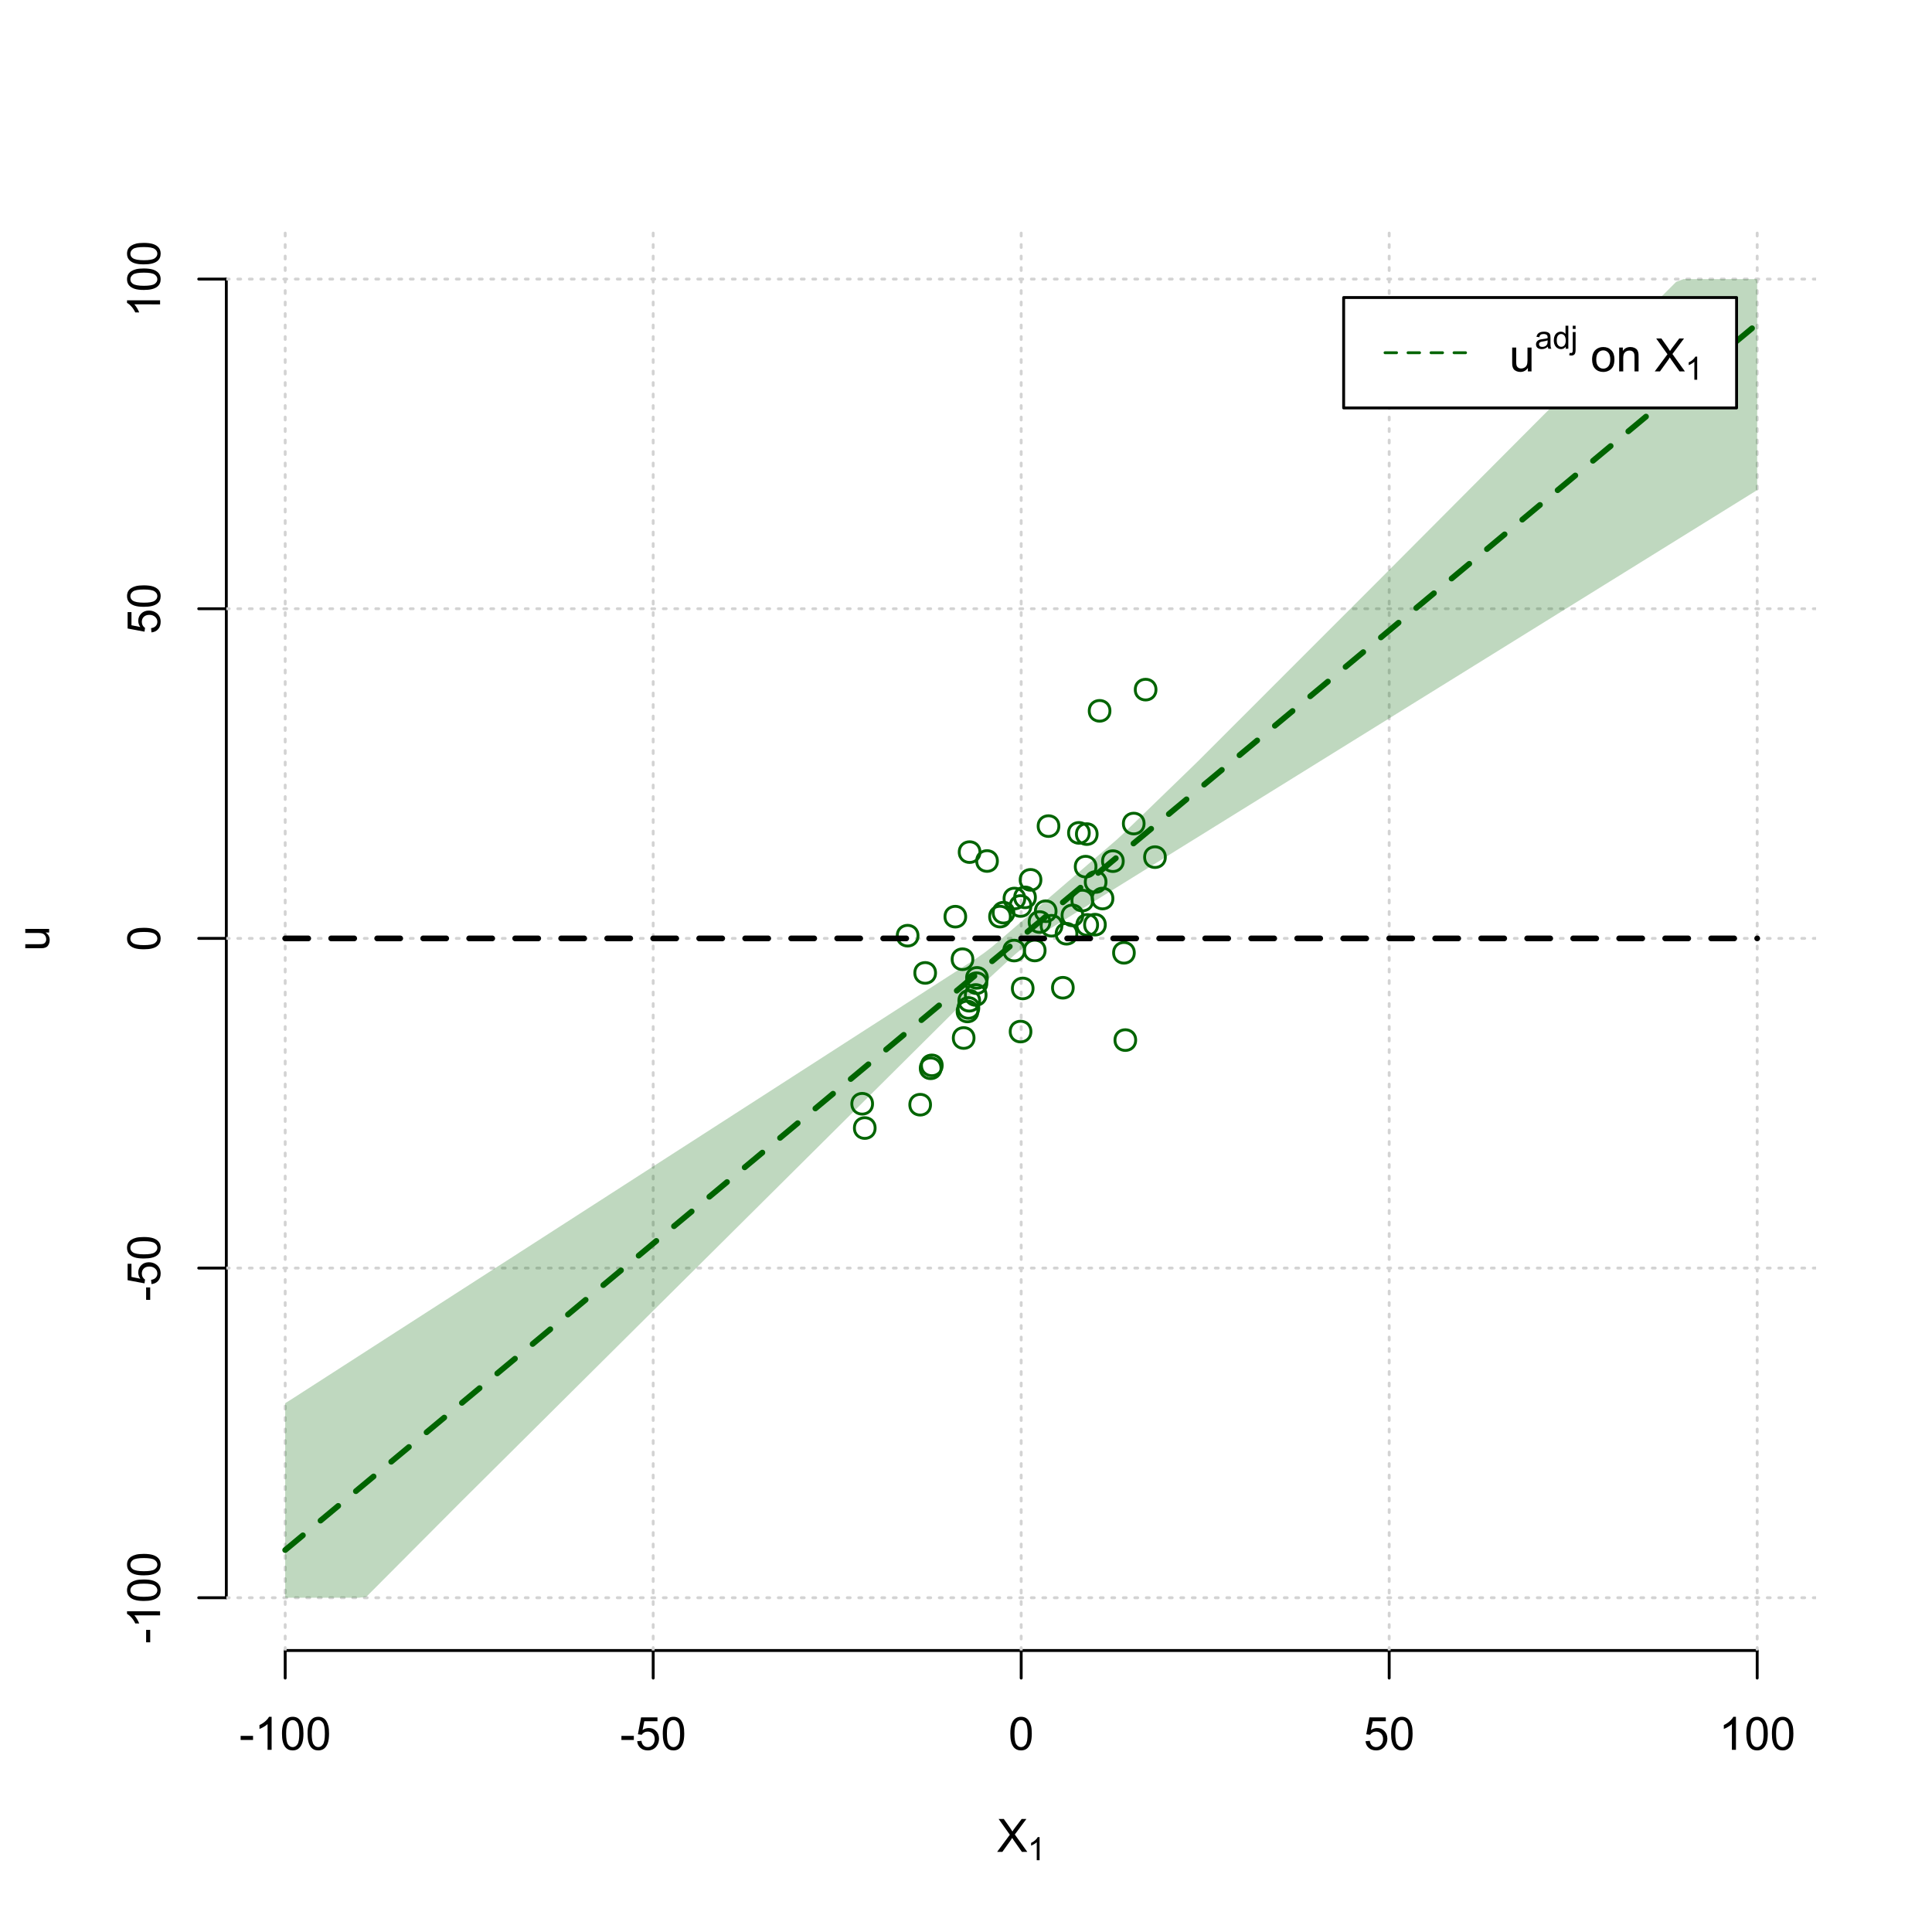 <?xml version="1.0" encoding="UTF-8"?>
<svg xmlns="http://www.w3.org/2000/svg" xmlns:xlink="http://www.w3.org/1999/xlink" width="504pt" height="504pt" viewBox="0 0 504 504" version="1.1">
<defs>
<g>
<symbol overflow="visible" id="glyph0-0">
<path style="stroke:none;" d="M 1.5 0 L 1.5 -7.5 L 7.5 -7.5 L 7.5 0 Z M 1.688 -0.188 L 7.312 -0.188 L 7.312 -7.312 L 1.688 -7.312 Z M 1.688 -0.188 "/>
</symbol>
<symbol overflow="visible" id="glyph0-1">
<path style="stroke:none;" d="M 0.055 0 L 3.375 -4.477 L 0.445 -8.59 L 1.797 -8.59 L 3.359 -6.387 C 3.68 -5.93 3.91 -5.578 4.047 -5.332 C 4.238 -5.645 4.465 -5.969 4.727 -6.312 L 6.457 -8.59 L 7.695 -8.59 L 4.676 -4.539 L 7.93 0 L 6.523 0 L 4.359 -3.062 C 4.238 -3.238 4.113 -3.43 3.984 -3.641 C 3.789 -3.324 3.652 -3.109 3.574 -2.992 L 1.418 0 Z M 0.055 0 "/>
</symbol>
<symbol overflow="visible" id="glyph0-2">
<path style="stroke:none;" d="M 0.383 -2.578 L 0.383 -3.641 L 3.621 -3.641 L 3.621 -2.578 Z M 0.383 -2.578 "/>
</symbol>
<symbol overflow="visible" id="glyph0-3">
<path style="stroke:none;" d="M 4.469 0 L 3.414 0 L 3.414 -6.719 C 3.16 -6.477 2.828 -6.234 2.414 -5.996 C 2 -5.75 1.629 -5.57 1.305 -5.449 L 1.305 -6.469 C 1.895 -6.742 2.41 -7.078 2.852 -7.477 C 3.293 -7.871 3.605 -8.254 3.789 -8.625 L 4.469 -8.625 Z M 4.469 0 "/>
</symbol>
<symbol overflow="visible" id="glyph0-4">
<path style="stroke:none;" d="M 0.5 -4.234 C 0.496 -5.246 0.602 -6.062 0.812 -6.688 C 1.02 -7.305 1.328 -7.785 1.742 -8.121 C 2.148 -8.457 2.668 -8.625 3.297 -8.625 C 3.758 -8.625 4.164 -8.531 4.512 -8.348 C 4.855 -8.16 5.141 -7.891 5.371 -7.543 C 5.594 -7.191 5.773 -6.766 5.906 -6.266 C 6.035 -5.762 6.098 -5.086 6.102 -4.234 C 6.098 -3.227 5.996 -2.414 5.789 -1.797 C 5.578 -1.176 5.266 -0.695 4.859 -0.359 C 4.445 -0.02 3.926 0.145 3.297 0.148 C 2.465 0.145 1.816 -0.148 1.348 -0.742 C 0.781 -1.457 0.496 -2.621 0.5 -4.234 Z M 1.582 -4.234 C 1.582 -2.824 1.746 -1.887 2.074 -1.418 C 2.402 -0.949 2.809 -0.715 3.297 -0.719 C 3.777 -0.715 4.184 -0.949 4.52 -1.422 C 4.848 -1.887 5.016 -2.824 5.016 -4.234 C 5.016 -5.648 4.848 -6.59 4.52 -7.055 C 4.184 -7.516 3.773 -7.746 3.289 -7.75 C 2.801 -7.746 2.414 -7.543 2.125 -7.137 C 1.762 -6.613 1.582 -5.645 1.582 -4.234 Z M 1.582 -4.234 "/>
</symbol>
<symbol overflow="visible" id="glyph0-5">
<path style="stroke:none;" d="M 0.5 -2.25 L 1.605 -2.344 C 1.684 -1.805 1.871 -1.398 2.176 -1.125 C 2.473 -0.852 2.836 -0.715 3.258 -0.719 C 3.766 -0.715 4.195 -0.906 4.547 -1.293 C 4.898 -1.672 5.074 -2.18 5.074 -2.82 C 5.074 -3.414 4.902 -3.891 4.566 -4.242 C 4.227 -4.59 3.785 -4.762 3.242 -4.766 C 2.898 -4.762 2.594 -4.684 2.32 -4.531 C 2.047 -4.375 1.832 -4.176 1.676 -3.93 L 0.688 -4.062 L 1.516 -8.473 L 5.789 -8.473 L 5.789 -7.465 L 2.359 -7.465 L 1.898 -5.156 C 2.414 -5.516 2.953 -5.695 3.523 -5.695 C 4.27 -5.695 4.902 -5.434 5.422 -4.914 C 5.934 -4.395 6.191 -3.727 6.195 -2.914 C 6.191 -2.133 5.965 -1.461 5.516 -0.898 C 4.961 -0.199 4.211 0.145 3.258 0.148 C 2.477 0.145 1.836 -0.07 1.344 -0.508 C 0.844 -0.941 0.562 -1.523 0.5 -2.25 Z M 0.5 -2.25 "/>
</symbol>
<symbol overflow="visible" id="glyph0-6">
<path style="stroke:none;" d="M 4.867 0 L 4.867 -0.914 C 4.379 -0.211 3.723 0.141 2.895 0.141 C 2.527 0.141 2.184 0.07 1.867 -0.07 C 1.547 -0.211 1.309 -0.387 1.156 -0.602 C 1 -0.812 0.895 -1.074 0.832 -1.383 C 0.785 -1.59 0.762 -1.918 0.766 -2.367 L 0.766 -6.223 L 1.82 -6.223 L 1.82 -2.773 C 1.816 -2.219 1.84 -1.848 1.887 -1.656 C 1.949 -1.379 2.09 -1.16 2.309 -1.004 C 2.523 -0.84 2.789 -0.762 3.105 -0.766 C 3.418 -0.762 3.715 -0.844 3.996 -1.008 C 4.273 -1.172 4.469 -1.391 4.586 -1.672 C 4.699 -1.949 4.758 -2.355 4.758 -2.891 L 4.758 -6.223 L 5.812 -6.223 L 5.812 0 Z M 4.867 0 "/>
</symbol>
<symbol overflow="visible" id="glyph0-7">
<path style="stroke:none;" d=""/>
</symbol>
<symbol overflow="visible" id="glyph0-8">
<path style="stroke:none;" d="M 0.398 -3.109 C 0.398 -4.262 0.719 -5.117 1.359 -5.672 C 1.895 -6.133 2.547 -6.363 3.316 -6.363 C 4.172 -6.363 4.871 -6.082 5.414 -5.52 C 5.953 -4.957 6.223 -4.184 6.227 -3.199 C 6.223 -2.398 6.102 -1.766 5.867 -1.309 C 5.625 -0.848 5.277 -0.492 4.82 -0.238 C 4.359 0.016 3.859 0.141 3.316 0.141 C 2.441 0.141 1.734 -0.137 1.203 -0.695 C 0.664 -1.254 0.398 -2.059 0.398 -3.109 Z M 1.484 -3.109 C 1.48 -2.309 1.656 -1.711 2.004 -1.32 C 2.348 -0.922 2.785 -0.727 3.316 -0.727 C 3.84 -0.727 4.273 -0.926 4.621 -1.324 C 4.969 -1.723 5.145 -2.328 5.145 -3.148 C 5.145 -3.914 4.969 -4.496 4.617 -4.895 C 4.266 -5.289 3.832 -5.488 3.316 -5.492 C 2.785 -5.488 2.348 -5.293 2.004 -4.898 C 1.656 -4.5 1.48 -3.902 1.484 -3.109 Z M 1.484 -3.109 "/>
</symbol>
<symbol overflow="visible" id="glyph0-9">
<path style="stroke:none;" d="M 0.789 0 L 0.789 -6.223 L 1.742 -6.223 L 1.742 -5.336 C 2.195 -6.02 2.855 -6.363 3.719 -6.363 C 4.09 -6.363 4.434 -6.293 4.754 -6.16 C 5.066 -6.023 5.305 -5.848 5.461 -5.633 C 5.617 -5.41 5.727 -5.152 5.789 -4.852 C 5.828 -4.656 5.848 -4.312 5.848 -3.828 L 5.848 0 L 4.793 0 L 4.793 -3.785 C 4.793 -4.215 4.75 -4.535 4.668 -4.75 C 4.586 -4.961 4.441 -5.129 4.234 -5.258 C 4.023 -5.383 3.777 -5.449 3.5 -5.449 C 3.047 -5.449 2.66 -5.305 2.332 -5.02 C 2.004 -4.734 1.84 -4.195 1.844 -3.398 L 1.844 0 Z M 0.789 0 "/>
</symbol>
<symbol overflow="visible" id="glyph1-0">
<path style="stroke:none;" d="M 1.051 0 L 1.051 -5.25 L 5.25 -5.25 L 5.25 0 Z M 1.18 -0.133 L 5.117 -0.133 L 5.117 -5.117 L 1.18 -5.117 Z M 1.18 -0.133 "/>
</symbol>
<symbol overflow="visible" id="glyph1-1">
<path style="stroke:none;" d="M 3.129 0 L 2.391 0 L 2.391 -4.703 C 2.211 -4.531 1.977 -4.363 1.691 -4.195 C 1.398 -4.023 1.141 -3.895 0.914 -3.812 L 0.914 -4.527 C 1.328 -4.719 1.688 -4.953 1.996 -5.234 C 2.305 -5.508 2.523 -5.777 2.652 -6.039 L 3.129 -6.039 Z M 3.129 0 "/>
</symbol>
<symbol overflow="visible" id="glyph1-2">
<path style="stroke:none;" d="M 3.395 -0.539 C 3.117 -0.305 2.855 -0.137 2.605 -0.043 C 2.352 0.051 2.082 0.094 1.793 0.098 C 1.312 0.094 0.941 -0.02 0.688 -0.25 C 0.43 -0.48 0.305 -0.781 0.305 -1.148 C 0.305 -1.359 0.352 -1.551 0.449 -1.73 C 0.543 -1.902 0.668 -2.047 0.828 -2.156 C 0.984 -2.262 1.164 -2.34 1.363 -2.398 C 1.504 -2.434 1.723 -2.473 2.02 -2.512 C 2.609 -2.578 3.047 -2.664 3.336 -2.766 C 3.336 -2.867 3.34 -2.93 3.34 -2.957 C 3.34 -3.258 3.27 -3.469 3.129 -3.594 C 2.941 -3.758 2.66 -3.844 2.289 -3.844 C 1.941 -3.844 1.684 -3.781 1.52 -3.66 C 1.348 -3.535 1.227 -3.32 1.152 -3.016 L 0.43 -3.113 C 0.492 -3.418 0.602 -3.668 0.754 -3.863 C 0.902 -4.051 1.121 -4.199 1.406 -4.301 C 1.688 -4.402 2.016 -4.453 2.395 -4.453 C 2.766 -4.453 3.066 -4.406 3.301 -4.32 C 3.527 -4.23 3.699 -4.121 3.812 -3.992 C 3.918 -3.855 3.996 -3.691 4.043 -3.492 C 4.066 -3.363 4.078 -3.133 4.082 -2.809 L 4.082 -1.824 C 4.078 -1.137 4.094 -0.703 4.129 -0.523 C 4.156 -0.336 4.219 -0.164 4.316 0 L 3.543 0 C 3.465 -0.152 3.414 -0.332 3.395 -0.539 Z M 3.336 -2.188 C 3.062 -2.074 2.66 -1.98 2.129 -1.906 C 1.82 -1.859 1.605 -1.812 1.484 -1.758 C 1.355 -1.703 1.258 -1.621 1.191 -1.52 C 1.121 -1.41 1.09 -1.293 1.09 -1.168 C 1.09 -0.969 1.164 -0.805 1.312 -0.676 C 1.461 -0.543 1.68 -0.48 1.969 -0.48 C 2.25 -0.48 2.5 -0.539 2.727 -0.664 C 2.945 -0.785 3.109 -0.957 3.215 -1.176 C 3.293 -1.34 3.332 -1.586 3.336 -1.914 Z M 3.336 -2.188 "/>
</symbol>
<symbol overflow="visible" id="glyph1-3">
<path style="stroke:none;" d="M 3.379 0 L 3.379 -0.551 C 3.102 -0.121 2.695 0.094 2.16 0.098 C 1.812 0.094 1.492 0 1.203 -0.188 C 0.906 -0.379 0.68 -0.645 0.523 -0.988 C 0.359 -1.328 0.281 -1.723 0.285 -2.172 C 0.281 -2.605 0.355 -3 0.504 -3.355 C 0.648 -3.707 0.863 -3.977 1.156 -4.168 C 1.441 -4.355 1.766 -4.453 2.129 -4.453 C 2.387 -4.453 2.621 -4.395 2.828 -4.285 C 3.031 -4.172 3.199 -4.031 3.332 -3.855 L 3.332 -6.012 L 4.066 -6.012 L 4.066 0 Z M 1.047 -2.172 C 1.043 -1.613 1.16 -1.195 1.398 -0.922 C 1.629 -0.641 1.906 -0.504 2.23 -0.508 C 2.551 -0.504 2.824 -0.637 3.051 -0.902 C 3.273 -1.168 3.387 -1.57 3.391 -2.113 C 3.387 -2.707 3.273 -3.145 3.047 -3.426 C 2.816 -3.703 2.531 -3.844 2.199 -3.844 C 1.867 -3.844 1.594 -3.707 1.375 -3.441 C 1.152 -3.168 1.043 -2.746 1.047 -2.172 Z M 1.047 -2.172 "/>
</symbol>
<symbol overflow="visible" id="glyph1-4">
<path style="stroke:none;" d="M 0.551 -5.156 L 0.551 -6.012 L 1.289 -6.012 L 1.289 -5.156 Z M -0.387 1.691 L -0.246 1.062 C -0.098 1.098 0.016 1.117 0.102 1.121 C 0.25 1.117 0.363 1.066 0.438 0.969 C 0.512 0.867 0.551 0.621 0.551 0.223 L 0.551 -4.355 L 1.289 -4.355 L 1.289 0.238 C 1.289 0.773 1.219 1.148 1.078 1.359 C 0.898 1.633 0.602 1.77 0.191 1.77 C -0.008 1.77 -0.199 1.742 -0.387 1.691 Z M -0.387 1.691 "/>
</symbol>
<symbol overflow="visible" id="glyph2-0">
<path style="stroke:none;" d="M 0 -1.5 L -7.5 -1.5 L -7.5 -7.5 L 0 -7.5 Z M -0.188 -1.688 L -0.188 -7.312 L -7.312 -7.312 L -7.312 -1.688 Z M -0.188 -1.688 "/>
</symbol>
<symbol overflow="visible" id="glyph2-1">
<path style="stroke:none;" d="M 0 -4.867 L -0.914 -4.867 C -0.211 -4.379 0.141 -3.723 0.141 -2.895 C 0.141 -2.527 0.07 -2.184 -0.07 -1.867 C -0.211 -1.547 -0.387 -1.309 -0.598 -1.156 C -0.809 -1 -1.07 -0.895 -1.383 -0.832 C -1.59 -0.789 -1.918 -0.766 -2.367 -0.77 L -6.223 -0.77 L -6.223 -1.824 L -2.773 -1.824 C -2.219 -1.82 -1.848 -1.844 -1.656 -1.887 C -1.379 -1.949 -1.16 -2.09 -1.004 -2.309 C -0.84 -2.523 -0.762 -2.789 -0.766 -3.105 C -0.762 -3.418 -0.844 -3.715 -1.008 -3.996 C -1.172 -4.273 -1.391 -4.469 -1.672 -4.586 C -1.945 -4.699 -2.352 -4.758 -2.887 -4.758 L -6.223 -4.758 L -6.223 -5.812 L 0 -5.812 Z M 0 -4.867 "/>
</symbol>
<symbol overflow="visible" id="glyph2-2">
<path style="stroke:none;" d="M -2.578 -0.383 L -3.641 -0.383 L -3.641 -3.621 L -2.578 -3.621 Z M -2.578 -0.383 "/>
</symbol>
<symbol overflow="visible" id="glyph2-3">
<path style="stroke:none;" d="M 0 -4.469 L 0 -3.414 L -6.719 -3.418 C -6.477 -3.16 -6.234 -2.828 -5.996 -2.418 C -5.75 -2.004 -5.57 -1.633 -5.449 -1.309 L -6.469 -1.309 C -6.742 -1.895 -7.078 -2.41 -7.477 -2.852 C -7.871 -3.293 -8.254 -3.605 -8.625 -3.793 L -8.625 -4.473 Z M 0 -4.469 "/>
</symbol>
<symbol overflow="visible" id="glyph2-4">
<path style="stroke:none;" d="M -4.234 -0.5 C -5.246 -0.496 -6.062 -0.602 -6.688 -0.812 C -7.305 -1.02 -7.785 -1.328 -8.121 -1.742 C -8.457 -2.152 -8.625 -2.672 -8.625 -3.301 C -8.625 -3.758 -8.531 -4.164 -8.348 -4.512 C -8.16 -4.859 -7.891 -5.145 -7.543 -5.371 C -7.191 -5.594 -6.766 -5.773 -6.266 -5.906 C -5.762 -6.035 -5.086 -6.098 -4.234 -6.102 C -3.223 -6.098 -2.41 -5.996 -1.793 -5.789 C -1.176 -5.578 -0.695 -5.266 -0.359 -4.859 C -0.02 -4.445 0.145 -3.926 0.148 -3.297 C 0.145 -2.465 -0.148 -1.816 -0.742 -1.348 C -1.457 -0.781 -2.621 -0.496 -4.234 -0.5 Z M -4.234 -1.582 C -2.824 -1.582 -1.887 -1.746 -1.418 -2.074 C -0.949 -2.402 -0.715 -2.809 -0.719 -3.297 C -0.715 -3.777 -0.949 -4.184 -1.422 -4.52 C -1.887 -4.848 -2.824 -5.016 -4.234 -5.016 C -5.648 -5.016 -6.59 -4.848 -7.055 -4.52 C -7.516 -4.188 -7.746 -3.777 -7.75 -3.289 C -7.746 -2.801 -7.543 -2.414 -7.137 -2.129 C -6.613 -1.762 -5.645 -1.582 -4.234 -1.582 Z M -4.234 -1.582 "/>
</symbol>
<symbol overflow="visible" id="glyph2-5">
<path style="stroke:none;" d="M -2.25 -0.5 L -2.344 -1.605 C -1.805 -1.684 -1.398 -1.871 -1.125 -2.176 C -0.852 -2.473 -0.715 -2.836 -0.719 -3.258 C -0.715 -3.766 -0.906 -4.195 -1.293 -4.547 C -1.672 -4.898 -2.18 -5.074 -2.816 -5.074 C -3.414 -5.074 -3.891 -4.902 -4.242 -4.566 C -4.59 -4.227 -4.762 -3.785 -4.766 -3.242 C -4.762 -2.898 -4.684 -2.594 -4.531 -2.32 C -4.375 -2.047 -4.176 -1.832 -3.93 -1.676 L -4.062 -0.688 L -8.473 -1.52 L -8.473 -5.789 L -7.465 -5.789 L -7.465 -2.363 L -5.156 -1.898 C -5.516 -2.414 -5.695 -2.953 -5.695 -3.523 C -5.695 -4.27 -5.434 -4.902 -4.914 -5.422 C -4.395 -5.934 -3.727 -6.191 -2.91 -6.195 C -2.133 -6.191 -1.461 -5.965 -0.895 -5.516 C -0.199 -4.961 0.145 -4.211 0.148 -3.258 C 0.145 -2.477 -0.07 -1.836 -0.508 -1.344 C -0.941 -0.848 -1.523 -0.566 -2.25 -0.5 Z M -2.25 -0.5 "/>
</symbol>
</g>
<clipPath id="clip1">
  <path d="M 74 59.039 L 75 59.039 L 75 430.559 L 74 430.559 Z M 74 59.039 "/>
</clipPath>
<clipPath id="clip2">
  <path d="M 170 59.039 L 171 59.039 L 171 430.559 L 170 430.559 Z M 170 59.039 "/>
</clipPath>
<clipPath id="clip3">
  <path d="M 266 59.039 L 267 59.039 L 267 430.559 L 266 430.559 Z M 266 59.039 "/>
</clipPath>
<clipPath id="clip4">
  <path d="M 362 59.039 L 363 59.039 L 363 430.559 L 362 430.559 Z M 362 59.039 "/>
</clipPath>
<clipPath id="clip5">
  <path d="M 458 59.039 L 459 59.039 L 459 430.559 L 458 430.559 Z M 458 59.039 "/>
</clipPath>
<clipPath id="clip6">
  <path d="M 59.039 416 L 473.758 416 L 473.758 418 L 59.039 418 Z M 59.039 416 "/>
</clipPath>
<clipPath id="clip7">
  <path d="M 59.039 330 L 473.758 330 L 473.758 332 L 59.039 332 Z M 59.039 330 "/>
</clipPath>
<clipPath id="clip8">
  <path d="M 59.039 244 L 473.758 244 L 473.758 246 L 59.039 246 Z M 59.039 244 "/>
</clipPath>
<clipPath id="clip9">
  <path d="M 59.039 158 L 473.758 158 L 473.758 160 L 59.039 160 Z M 59.039 158 "/>
</clipPath>
<clipPath id="clip10">
  <path d="M 59.039 72 L 473.758 72 L 473.758 74 L 59.039 74 Z M 59.039 72 "/>
</clipPath>
</defs>
<g id="surface276">
<rect x="0" y="0" width="504" height="504" style="fill:rgb(100%,100%,100%);fill-opacity:1;stroke:none;"/>
<g style="fill:rgb(0%,0%,0%);fill-opacity:1;">
  <use xlink:href="#glyph0-1" x="260.062" y="483.102"/>
</g>
<g style="fill:rgb(0%,0%,0%);fill-opacity:1;">
  <use xlink:href="#glyph1-1" x="268.066" y="485.281"/>
</g>
<g style="fill:rgb(0%,0%,0%);fill-opacity:1;">
  <use xlink:href="#glyph2-1" x="12.82" y="248.137"/>
</g>
<path style="fill:none;stroke-width:0.75;stroke-linecap:round;stroke-linejoin:round;stroke:rgb(0%,0%,0%);stroke-opacity:1;stroke-miterlimit:10;" d="M 74.398 430.559 L 458.398 430.559 "/>
<path style="fill:none;stroke-width:0.75;stroke-linecap:round;stroke-linejoin:round;stroke:rgb(0%,0%,0%);stroke-opacity:1;stroke-miterlimit:10;" d="M 74.398 430.559 L 74.398 437.762 "/>
<path style="fill:none;stroke-width:0.75;stroke-linecap:round;stroke-linejoin:round;stroke:rgb(0%,0%,0%);stroke-opacity:1;stroke-miterlimit:10;" d="M 170.398 430.559 L 170.398 437.762 "/>
<path style="fill:none;stroke-width:0.75;stroke-linecap:round;stroke-linejoin:round;stroke:rgb(0%,0%,0%);stroke-opacity:1;stroke-miterlimit:10;" d="M 266.398 430.559 L 266.398 437.762 "/>
<path style="fill:none;stroke-width:0.75;stroke-linecap:round;stroke-linejoin:round;stroke:rgb(0%,0%,0%);stroke-opacity:1;stroke-miterlimit:10;" d="M 362.398 430.559 L 362.398 437.762 "/>
<path style="fill:none;stroke-width:0.75;stroke-linecap:round;stroke-linejoin:round;stroke:rgb(0%,0%,0%);stroke-opacity:1;stroke-miterlimit:10;" d="M 458.398 430.559 L 458.398 437.762 "/>
<g style="fill:rgb(0%,0%,0%);fill-opacity:1;">
  <use xlink:href="#glyph0-2" x="62.391" y="456.48"/>
  <use xlink:href="#glyph0-3" x="66.387" y="456.48"/>
  <use xlink:href="#glyph0-4" x="73.061" y="456.48"/>
  <use xlink:href="#glyph0-4" x="79.734" y="456.48"/>
</g>
<g style="fill:rgb(0%,0%,0%);fill-opacity:1;">
  <use xlink:href="#glyph0-2" x="161.727" y="456.48"/>
  <use xlink:href="#glyph0-5" x="165.723" y="456.48"/>
  <use xlink:href="#glyph0-4" x="172.396" y="456.48"/>
</g>
<g style="fill:rgb(0%,0%,0%);fill-opacity:1;">
  <use xlink:href="#glyph0-4" x="263.062" y="456.48"/>
</g>
<g style="fill:rgb(0%,0%,0%);fill-opacity:1;">
  <use xlink:href="#glyph0-5" x="355.727" y="456.48"/>
  <use xlink:href="#glyph0-4" x="362.4" y="456.48"/>
</g>
<g style="fill:rgb(0%,0%,0%);fill-opacity:1;">
  <use xlink:href="#glyph0-3" x="448.387" y="456.48"/>
  <use xlink:href="#glyph0-4" x="455.061" y="456.48"/>
  <use xlink:href="#glyph0-4" x="461.734" y="456.48"/>
</g>
<path style="fill:none;stroke-width:0.75;stroke-linecap:round;stroke-linejoin:round;stroke:rgb(0%,0%,0%);stroke-opacity:1;stroke-miterlimit:10;" d="M 59.039 416.801 L 59.039 72.801 "/>
<path style="fill:none;stroke-width:0.75;stroke-linecap:round;stroke-linejoin:round;stroke:rgb(0%,0%,0%);stroke-opacity:1;stroke-miterlimit:10;" d="M 59.039 416.801 L 51.84 416.801 "/>
<path style="fill:none;stroke-width:0.75;stroke-linecap:round;stroke-linejoin:round;stroke:rgb(0%,0%,0%);stroke-opacity:1;stroke-miterlimit:10;" d="M 59.039 330.801 L 51.84 330.801 "/>
<path style="fill:none;stroke-width:0.75;stroke-linecap:round;stroke-linejoin:round;stroke:rgb(0%,0%,0%);stroke-opacity:1;stroke-miterlimit:10;" d="M 59.039 244.801 L 51.84 244.801 "/>
<path style="fill:none;stroke-width:0.75;stroke-linecap:round;stroke-linejoin:round;stroke:rgb(0%,0%,0%);stroke-opacity:1;stroke-miterlimit:10;" d="M 59.039 158.801 L 51.84 158.801 "/>
<path style="fill:none;stroke-width:0.75;stroke-linecap:round;stroke-linejoin:round;stroke:rgb(0%,0%,0%);stroke-opacity:1;stroke-miterlimit:10;" d="M 59.039 72.801 L 51.84 72.801 "/>
<g style="fill:rgb(0%,0%,0%);fill-opacity:1;">
  <use xlink:href="#glyph2-2" x="41.762" y="428.809"/>
  <use xlink:href="#glyph2-3" x="41.762" y="424.812"/>
  <use xlink:href="#glyph2-4" x="41.762" y="418.139"/>
  <use xlink:href="#glyph2-4" x="41.762" y="411.465"/>
</g>
<g style="fill:rgb(0%,0%,0%);fill-opacity:1;">
  <use xlink:href="#glyph2-2" x="41.762" y="339.473"/>
  <use xlink:href="#glyph2-5" x="41.762" y="335.477"/>
  <use xlink:href="#glyph2-4" x="41.762" y="328.803"/>
</g>
<g style="fill:rgb(0%,0%,0%);fill-opacity:1;">
  <use xlink:href="#glyph2-4" x="41.762" y="248.137"/>
</g>
<g style="fill:rgb(0%,0%,0%);fill-opacity:1;">
  <use xlink:href="#glyph2-5" x="41.762" y="165.473"/>
  <use xlink:href="#glyph2-4" x="41.762" y="158.799"/>
</g>
<g style="fill:rgb(0%,0%,0%);fill-opacity:1;">
  <use xlink:href="#glyph2-3" x="41.762" y="82.812"/>
  <use xlink:href="#glyph2-4" x="41.762" y="76.139"/>
  <use xlink:href="#glyph2-4" x="41.762" y="69.465"/>
</g>
<g clip-path="url(#clip1)" clip-rule="nonzero">
<path style="fill:none;stroke-width:0.75;stroke-linecap:round;stroke-linejoin:round;stroke:rgb(82.745%,82.745%,82.745%);stroke-opacity:1;stroke-dasharray:0.75,2.25;stroke-miterlimit:10;" d="M 74.398 430.559 L 74.398 59.039 "/>
</g>
<g clip-path="url(#clip2)" clip-rule="nonzero">
<path style="fill:none;stroke-width:0.75;stroke-linecap:round;stroke-linejoin:round;stroke:rgb(82.745%,82.745%,82.745%);stroke-opacity:1;stroke-dasharray:0.75,2.25;stroke-miterlimit:10;" d="M 170.398 430.559 L 170.398 59.039 "/>
</g>
<g clip-path="url(#clip3)" clip-rule="nonzero">
<path style="fill:none;stroke-width:0.75;stroke-linecap:round;stroke-linejoin:round;stroke:rgb(82.745%,82.745%,82.745%);stroke-opacity:1;stroke-dasharray:0.75,2.25;stroke-miterlimit:10;" d="M 266.398 430.559 L 266.398 59.039 "/>
</g>
<g clip-path="url(#clip4)" clip-rule="nonzero">
<path style="fill:none;stroke-width:0.75;stroke-linecap:round;stroke-linejoin:round;stroke:rgb(82.745%,82.745%,82.745%);stroke-opacity:1;stroke-dasharray:0.75,2.25;stroke-miterlimit:10;" d="M 362.398 430.559 L 362.398 59.039 "/>
</g>
<g clip-path="url(#clip5)" clip-rule="nonzero">
<path style="fill:none;stroke-width:0.75;stroke-linecap:round;stroke-linejoin:round;stroke:rgb(82.745%,82.745%,82.745%);stroke-opacity:1;stroke-dasharray:0.75,2.25;stroke-miterlimit:10;" d="M 458.398 430.559 L 458.398 59.039 "/>
</g>
<g clip-path="url(#clip6)" clip-rule="nonzero">
<path style="fill:none;stroke-width:0.75;stroke-linecap:round;stroke-linejoin:round;stroke:rgb(82.745%,82.745%,82.745%);stroke-opacity:1;stroke-dasharray:0.75,2.25;stroke-miterlimit:10;" d="M 59.039 416.801 L 473.762 416.801 "/>
</g>
<g clip-path="url(#clip7)" clip-rule="nonzero">
<path style="fill:none;stroke-width:0.75;stroke-linecap:round;stroke-linejoin:round;stroke:rgb(82.745%,82.745%,82.745%);stroke-opacity:1;stroke-dasharray:0.75,2.25;stroke-miterlimit:10;" d="M 59.039 330.801 L 473.762 330.801 "/>
</g>
<g clip-path="url(#clip8)" clip-rule="nonzero">
<path style="fill:none;stroke-width:0.75;stroke-linecap:round;stroke-linejoin:round;stroke:rgb(82.745%,82.745%,82.745%);stroke-opacity:1;stroke-dasharray:0.75,2.25;stroke-miterlimit:10;" d="M 59.039 244.801 L 473.762 244.801 "/>
</g>
<g clip-path="url(#clip9)" clip-rule="nonzero">
<path style="fill:none;stroke-width:0.75;stroke-linecap:round;stroke-linejoin:round;stroke:rgb(82.745%,82.745%,82.745%);stroke-opacity:1;stroke-dasharray:0.75,2.25;stroke-miterlimit:10;" d="M 59.039 158.801 L 473.762 158.801 "/>
</g>
<g clip-path="url(#clip10)" clip-rule="nonzero">
<path style="fill:none;stroke-width:0.75;stroke-linecap:round;stroke-linejoin:round;stroke:rgb(82.745%,82.745%,82.745%);stroke-opacity:1;stroke-dasharray:0.75,2.25;stroke-miterlimit:10;" d="M 59.039 72.801 L 473.762 72.801 "/>
</g>
<path style=" stroke:none;fill-rule:nonzero;fill:rgb(0%,39.216%,0%);fill-opacity:0.251;" d="M 74.398 416.801 L 74.398 366.059 L 76.32 364.848 L 78.238 363.613 L 80.16 362.375 L 82.078 361.141 L 84 359.906 L 85.922 358.668 L 87.84 357.434 L 89.762 356.195 L 91.68 354.961 L 93.602 353.723 L 95.52 352.488 L 97.441 351.25 L 99.359 350.016 L 101.281 348.777 L 103.199 347.543 L 105.121 346.309 L 107.039 345.07 L 108.961 343.836 L 110.879 342.598 L 112.801 341.363 L 114.719 340.125 L 116.641 338.891 L 118.559 337.652 L 120.48 336.418 L 122.398 335.184 L 124.32 333.945 L 126.238 332.711 L 128.16 331.473 L 130.078 330.238 L 132 329 L 133.922 327.766 L 135.84 326.527 L 137.762 325.293 L 139.68 324.059 L 141.602 322.82 L 143.52 321.586 L 145.441 320.348 L 147.359 319.113 L 149.281 317.875 L 151.199 316.641 L 153.121 315.402 L 155.039 314.168 L 156.961 312.934 L 158.879 311.695 L 160.801 310.461 L 162.719 309.223 L 164.641 307.988 L 166.559 306.75 L 168.48 305.516 L 170.398 304.277 L 172.32 303.043 L 174.238 301.805 L 176.16 300.57 L 178.078 299.336 L 180 298.098 L 181.922 296.863 L 183.84 295.625 L 185.762 294.391 L 187.68 293.152 L 189.602 291.918 L 191.52 290.68 L 193.441 289.445 L 195.359 288.211 L 197.281 286.973 L 199.199 285.738 L 201.121 284.5 L 203.039 283.266 L 204.961 282.027 L 206.879 280.793 L 208.801 279.555 L 210.719 278.32 L 212.641 277.086 L 214.559 275.848 L 216.48 274.613 L 218.398 273.375 L 220.32 272.141 L 222.238 270.902 L 224.16 269.668 L 226.078 268.43 L 229.922 265.961 L 231.84 264.723 L 233.762 263.488 L 235.68 262.25 L 237.602 261.016 L 239.52 259.777 L 241.441 258.543 L 243.359 257.305 L 245.281 256.07 L 247.199 254.832 L 249.121 253.598 L 251.039 252.363 L 252.961 251.125 L 254.879 249.891 L 256.801 248.543 L 258.719 247.062 L 260.641 245.418 L 262.559 243.77 L 264.48 242.117 L 266.398 240.469 L 268.32 238.816 L 270.238 237.168 L 272.16 235.516 L 274.078 233.867 L 277.922 230.562 L 279.84 228.914 L 281.762 227.262 L 283.68 225.613 L 285.602 223.961 L 287.52 222.312 L 289.441 220.66 L 291.359 219.012 L 293.281 217.223 L 295.199 215.363 L 297.121 213.504 L 299.039 211.645 L 300.961 209.785 L 302.879 207.93 L 304.801 206.07 L 306.719 204.211 L 308.641 202.352 L 310.559 200.492 L 312.48 198.617 L 320.16 190.938 L 322.078 189.016 L 324 187.098 L 329.762 181.336 L 331.68 179.414 L 333.602 177.496 L 335.52 175.574 L 337.441 173.656 L 339.359 171.734 L 345.121 165.973 L 347.039 164.051 L 348.961 162.133 L 350.879 160.211 L 352.801 158.293 L 354.719 156.371 L 358.559 152.531 L 360.48 150.605 L 362.398 148.68 L 364.32 146.754 L 366.238 144.824 L 368.16 142.898 L 370.078 140.969 L 372 139.043 L 373.922 137.113 L 375.84 135.188 L 377.762 133.262 L 379.68 131.332 L 381.602 129.406 L 383.52 127.477 L 385.441 125.551 L 387.359 123.621 L 389.281 121.695 L 391.199 119.766 L 393.121 117.84 L 395.039 115.914 L 396.961 113.984 L 398.879 112.059 L 400.801 110.129 L 402.719 108.203 L 404.641 106.273 L 406.559 104.348 L 408.48 102.422 L 410.398 100.492 L 412.32 98.566 L 414.238 96.637 L 416.16 94.711 L 418.078 92.781 L 421.922 88.93 L 423.84 87 L 425.762 85.074 L 427.68 83.145 L 429.602 81.219 L 431.52 79.289 L 433.441 77.363 L 435.359 75.434 L 437.281 73.508 L 439.199 72.801 L 458.398 72.801 L 458.398 127.844 L 456.48 129.035 L 454.559 130.227 L 452.641 131.418 L 450.719 132.609 L 448.801 133.801 L 446.879 134.992 L 444.961 136.184 L 443.039 137.375 L 441.121 138.562 L 439.199 139.754 L 437.281 140.945 L 435.359 142.137 L 433.441 143.328 L 431.52 144.52 L 429.602 145.711 L 427.68 146.902 L 425.762 148.094 L 423.84 149.285 L 421.922 150.477 L 420 151.664 L 418.078 152.855 L 416.16 154.047 L 414.238 155.238 L 412.32 156.43 L 410.398 157.621 L 408.48 158.812 L 406.559 160.004 L 404.641 161.195 L 402.719 162.387 L 400.801 163.578 L 398.879 164.766 L 396.961 165.957 L 395.039 167.148 L 393.121 168.34 L 391.199 169.531 L 389.281 170.723 L 387.359 171.914 L 385.441 173.105 L 383.52 174.297 L 381.602 175.488 L 379.68 176.68 L 377.762 177.871 L 375.84 179.059 L 373.922 180.25 L 370.078 182.633 L 368.16 183.824 L 366.238 185.016 L 364.32 186.207 L 362.398 187.398 L 360.48 188.59 L 358.559 189.781 L 356.641 190.973 L 354.719 192.16 L 352.801 193.352 L 350.879 194.543 L 348.961 195.734 L 347.039 196.926 L 345.121 198.117 L 343.199 199.309 L 341.281 200.5 L 339.359 201.691 L 337.441 202.883 L 335.52 204.074 L 333.602 205.262 L 331.68 206.453 L 329.762 207.645 L 327.84 208.836 L 325.922 210.027 L 322.078 212.41 L 320.16 213.602 L 318.238 214.793 L 316.32 215.984 L 314.398 217.176 L 312.48 218.367 L 310.559 219.555 L 308.641 220.746 L 306.719 221.938 L 304.801 223.129 L 302.879 224.32 L 300.961 225.512 L 299.039 226.703 L 297.121 227.895 L 295.199 229.086 L 293.281 230.277 L 291.359 231.469 L 289.441 232.656 L 287.52 233.848 L 285.602 235.039 L 283.68 236.23 L 281.762 237.422 L 279.84 238.613 L 277.922 239.805 L 274.078 242.188 L 272.16 243.379 L 270.238 244.77 L 268.32 246.195 L 266.398 247.621 L 264.48 249.246 L 262.559 251.02 L 260.641 252.789 L 258.719 254.562 L 256.801 256.336 L 254.879 258.105 L 252.961 259.879 L 251.039 261.785 L 249.121 263.691 L 247.199 265.602 L 245.281 267.508 L 243.359 269.418 L 241.441 271.324 L 239.52 273.234 L 237.602 275.141 L 235.68 277.051 L 233.762 278.957 L 231.84 280.867 L 229.922 282.773 L 228 284.684 L 226.078 286.59 L 224.16 288.5 L 222.238 290.406 L 220.32 292.316 L 218.398 294.223 L 216.48 296.133 L 214.559 298.039 L 212.641 299.949 L 210.719 301.855 L 208.801 303.766 L 206.879 305.672 L 204.961 307.582 L 203.039 309.488 L 201.121 311.398 L 199.199 313.305 L 197.281 315.215 L 195.359 317.121 L 193.441 319.031 L 191.52 320.938 L 189.602 322.848 L 187.68 324.754 L 185.762 326.664 L 183.84 328.57 L 181.922 330.48 L 180 332.387 L 178.078 334.297 L 176.16 336.203 L 174.238 338.113 L 172.32 340.02 L 170.398 341.93 L 168.48 343.836 L 166.559 345.746 L 164.641 347.652 L 162.719 349.562 L 160.801 351.469 L 158.879 353.379 L 156.961 355.285 L 155.039 357.195 L 153.121 359.102 L 151.199 361.012 L 149.281 362.918 L 147.359 364.828 L 145.441 366.734 L 143.52 368.645 L 141.602 370.555 L 139.68 372.461 L 137.762 374.371 L 135.84 376.277 L 133.922 378.188 L 132 380.094 L 130.078 382.004 L 128.16 383.91 L 126.238 385.82 L 124.32 387.727 L 122.398 389.637 L 120.48 391.543 L 118.559 393.469 L 116.641 395.398 L 114.719 397.324 L 112.801 399.254 L 110.879 401.18 L 108.961 403.105 L 107.039 405.035 L 105.121 406.961 L 103.199 408.891 L 101.281 410.816 L 99.359 412.746 L 97.441 414.672 L 95.52 416.598 L 93.602 416.801 Z M 74.398 416.801 "/>
<path style="fill:none;stroke-width:0.75;stroke-linecap:round;stroke-linejoin:round;stroke:rgb(0%,39.216%,0%);stroke-opacity:1;stroke-miterlimit:10;" d="M 257.562 255.098 C 257.562 258.699 252.16 258.699 252.16 255.098 C 252.16 251.5 257.562 251.5 257.562 255.098 "/>
<path style="fill:none;stroke-width:0.75;stroke-linecap:round;stroke-linejoin:round;stroke:rgb(0%,39.216%,0%);stroke-opacity:1;stroke-miterlimit:10;" d="M 245.785 277.922 C 245.785 281.523 240.383 281.523 240.383 277.922 C 240.383 274.324 245.785 274.324 245.785 277.922 "/>
<path style="fill:none;stroke-width:0.75;stroke-linecap:round;stroke-linejoin:round;stroke:rgb(0%,39.216%,0%);stroke-opacity:1;stroke-miterlimit:10;" d="M 284.156 217.273 C 284.156 220.875 278.758 220.875 278.758 217.273 C 278.758 213.672 284.156 213.672 284.156 217.273 "/>
<path style="fill:none;stroke-width:0.75;stroke-linecap:round;stroke-linejoin:round;stroke:rgb(0%,39.216%,0%);stroke-opacity:1;stroke-miterlimit:10;" d="M 280.922 243.586 C 280.922 247.188 275.523 247.188 275.523 243.586 C 275.523 239.988 280.922 239.988 280.922 243.586 "/>
<path style="fill:none;stroke-width:0.75;stroke-linecap:round;stroke-linejoin:round;stroke:rgb(0%,39.216%,0%);stroke-opacity:1;stroke-miterlimit:10;" d="M 242.746 288.184 C 242.746 291.785 237.344 291.785 237.344 288.184 C 237.344 284.586 242.746 284.586 242.746 288.184 "/>
<path style="fill:none;stroke-width:0.75;stroke-linecap:round;stroke-linejoin:round;stroke:rgb(0%,39.216%,0%);stroke-opacity:1;stroke-miterlimit:10;" d="M 244.055 253.805 C 244.055 257.402 238.652 257.402 238.652 253.805 C 238.652 250.203 244.055 250.203 244.055 253.805 "/>
<path style="fill:none;stroke-width:0.75;stroke-linecap:round;stroke-linejoin:round;stroke:rgb(0%,39.216%,0%);stroke-opacity:1;stroke-miterlimit:10;" d="M 296.262 271.328 C 296.262 274.93 290.863 274.93 290.863 271.328 C 290.863 267.73 296.262 267.73 296.262 271.328 "/>
<path style="fill:none;stroke-width:0.75;stroke-linecap:round;stroke-linejoin:round;stroke:rgb(0%,39.216%,0%);stroke-opacity:1;stroke-miterlimit:10;" d="M 239.477 244.094 C 239.477 247.691 234.074 247.691 234.074 244.094 C 234.074 240.492 239.477 240.492 239.477 244.094 "/>
<path style="fill:none;stroke-width:0.75;stroke-linecap:round;stroke-linejoin:round;stroke:rgb(0%,39.216%,0%);stroke-opacity:1;stroke-miterlimit:10;" d="M 263.57 239.113 C 263.57 242.715 258.168 242.715 258.168 239.113 C 258.168 235.516 263.57 235.516 263.57 239.113 "/>
<path style="fill:none;stroke-width:0.75;stroke-linecap:round;stroke-linejoin:round;stroke:rgb(0%,39.216%,0%);stroke-opacity:1;stroke-miterlimit:10;" d="M 286.207 217.59 C 286.207 221.191 280.809 221.191 280.809 217.59 C 280.809 213.992 286.207 213.992 286.207 217.59 "/>
<path style="fill:none;stroke-width:0.75;stroke-linecap:round;stroke-linejoin:round;stroke:rgb(0%,39.216%,0%);stroke-opacity:1;stroke-miterlimit:10;" d="M 260.188 224.613 C 260.188 228.211 254.789 228.211 254.789 224.613 C 254.789 221.012 260.188 221.012 260.188 224.613 "/>
<path style="fill:none;stroke-width:0.75;stroke-linecap:round;stroke-linejoin:round;stroke:rgb(0%,39.216%,0%);stroke-opacity:1;stroke-miterlimit:10;" d="M 251.918 239.133 C 251.918 242.73 246.516 242.73 246.516 239.133 C 246.516 235.531 251.918 235.531 251.918 239.133 "/>
<path style="fill:none;stroke-width:0.75;stroke-linecap:round;stroke-linejoin:round;stroke:rgb(0%,39.216%,0%);stroke-opacity:1;stroke-miterlimit:10;" d="M 275.492 237.715 C 275.492 241.312 270.094 241.312 270.094 237.715 C 270.094 234.113 275.492 234.113 275.492 237.715 "/>
<path style="fill:none;stroke-width:0.75;stroke-linecap:round;stroke-linejoin:round;stroke:rgb(0%,39.216%,0%);stroke-opacity:1;stroke-miterlimit:10;" d="M 227.621 287.938 C 227.621 291.539 222.219 291.539 222.219 287.938 C 222.219 284.336 227.621 284.336 227.621 287.938 "/>
<path style="fill:none;stroke-width:0.75;stroke-linecap:round;stroke-linejoin:round;stroke:rgb(0%,39.216%,0%);stroke-opacity:1;stroke-miterlimit:10;" d="M 268.934 269.105 C 268.934 272.707 263.535 272.707 263.535 269.105 C 263.535 265.508 268.934 265.508 268.934 269.105 "/>
<path style="fill:none;stroke-width:0.75;stroke-linecap:round;stroke-linejoin:round;stroke:rgb(0%,39.216%,0%);stroke-opacity:1;stroke-miterlimit:10;" d="M 286.328 241.281 C 286.328 244.883 280.926 244.883 280.926 241.281 C 280.926 237.684 286.328 237.684 286.328 241.281 "/>
<path style="fill:none;stroke-width:0.75;stroke-linecap:round;stroke-linejoin:round;stroke:rgb(0%,39.216%,0%);stroke-opacity:1;stroke-miterlimit:10;" d="M 295.902 248.555 C 295.902 252.156 290.504 252.156 290.504 248.555 C 290.504 244.957 295.902 244.957 295.902 248.555 "/>
<path style="fill:none;stroke-width:0.75;stroke-linecap:round;stroke-linejoin:round;stroke:rgb(0%,39.216%,0%);stroke-opacity:1;stroke-miterlimit:10;" d="M 289.551 185.438 C 289.551 189.035 284.152 189.035 284.152 185.438 C 284.152 181.836 289.551 181.836 289.551 185.438 "/>
<path style="fill:none;stroke-width:0.75;stroke-linecap:round;stroke-linejoin:round;stroke:rgb(0%,39.216%,0%);stroke-opacity:1;stroke-miterlimit:10;" d="M 269.496 257.855 C 269.496 261.453 264.098 261.453 264.098 257.855 C 264.098 254.254 269.496 254.254 269.496 257.855 "/>
<path style="fill:none;stroke-width:0.75;stroke-linecap:round;stroke-linejoin:round;stroke:rgb(0%,39.216%,0%);stroke-opacity:1;stroke-miterlimit:10;" d="M 285.906 226.082 C 285.906 229.684 280.508 229.684 280.508 226.082 C 280.508 222.484 285.906 222.484 285.906 226.082 "/>
<path style="fill:none;stroke-width:0.75;stroke-linecap:round;stroke-linejoin:round;stroke:rgb(0%,39.216%,0%);stroke-opacity:1;stroke-miterlimit:10;" d="M 257.234 259.559 C 257.234 263.156 251.832 263.156 251.832 259.559 C 251.832 255.957 257.234 255.957 257.234 259.559 "/>
<path style="fill:none;stroke-width:0.75;stroke-linecap:round;stroke-linejoin:round;stroke:rgb(0%,39.216%,0%);stroke-opacity:1;stroke-miterlimit:10;" d="M 276.227 215.504 C 276.227 219.105 270.824 219.105 270.824 215.504 C 270.824 211.906 276.227 211.906 276.227 215.504 "/>
<path style="fill:none;stroke-width:0.75;stroke-linecap:round;stroke-linejoin:round;stroke:rgb(0%,39.216%,0%);stroke-opacity:1;stroke-miterlimit:10;" d="M 282.457 238.797 C 282.457 242.398 277.059 242.398 277.059 238.797 C 277.059 235.199 282.457 235.199 282.457 238.797 "/>
<path style="fill:none;stroke-width:0.75;stroke-linecap:round;stroke-linejoin:round;stroke:rgb(0%,39.216%,0%);stroke-opacity:1;stroke-miterlimit:10;" d="M 257.438 256.488 C 257.438 260.09 252.039 260.09 252.039 256.488 C 252.039 252.891 257.438 252.891 257.438 256.488 "/>
<path style="fill:none;stroke-width:0.75;stroke-linecap:round;stroke-linejoin:round;stroke:rgb(0%,39.216%,0%);stroke-opacity:1;stroke-miterlimit:10;" d="M 255.336 262.949 C 255.336 266.547 249.934 266.547 249.934 262.949 C 249.934 259.348 255.336 259.348 255.336 262.949 "/>
<path style="fill:none;stroke-width:0.75;stroke-linecap:round;stroke-linejoin:round;stroke:rgb(0%,39.216%,0%);stroke-opacity:1;stroke-miterlimit:10;" d="M 279.969 257.672 C 279.969 261.273 274.57 261.273 274.57 257.672 C 274.57 254.074 279.969 254.074 279.969 257.672 "/>
<path style="fill:none;stroke-width:0.75;stroke-linecap:round;stroke-linejoin:round;stroke:rgb(0%,39.216%,0%);stroke-opacity:1;stroke-miterlimit:10;" d="M 245.477 278.684 C 245.477 282.285 240.074 282.285 240.074 278.684 C 240.074 275.082 245.477 275.082 245.477 278.684 "/>
<path style="fill:none;stroke-width:0.75;stroke-linecap:round;stroke-linejoin:round;stroke:rgb(0%,39.216%,0%);stroke-opacity:1;stroke-miterlimit:10;" d="M 288.34 241.219 C 288.34 244.816 282.941 244.816 282.941 241.219 C 282.941 237.617 288.34 237.617 288.34 241.219 "/>
<path style="fill:none;stroke-width:0.75;stroke-linecap:round;stroke-linejoin:round;stroke:rgb(0%,39.216%,0%);stroke-opacity:1;stroke-miterlimit:10;" d="M 288.52 230.078 C 288.52 233.68 283.121 233.68 283.121 230.078 C 283.121 226.477 288.52 226.477 288.52 230.078 "/>
<path style="fill:none;stroke-width:0.75;stroke-linecap:round;stroke-linejoin:round;stroke:rgb(0%,39.216%,0%);stroke-opacity:1;stroke-miterlimit:10;" d="M 268.934 236.352 C 268.934 239.949 263.531 239.949 263.531 236.352 C 263.531 232.75 268.934 232.75 268.934 236.352 "/>
<path style="fill:none;stroke-width:0.75;stroke-linecap:round;stroke-linejoin:round;stroke:rgb(0%,39.216%,0%);stroke-opacity:1;stroke-miterlimit:10;" d="M 298.457 214.84 C 298.457 218.441 293.055 218.441 293.055 214.84 C 293.055 211.242 298.457 211.242 298.457 214.84 "/>
<path style="fill:none;stroke-width:0.75;stroke-linecap:round;stroke-linejoin:round;stroke:rgb(0%,39.216%,0%);stroke-opacity:1;stroke-miterlimit:10;" d="M 293.02 224.645 C 293.02 228.246 287.621 228.246 287.621 224.645 C 287.621 221.043 293.02 221.043 293.02 224.645 "/>
<path style="fill:none;stroke-width:0.75;stroke-linecap:round;stroke-linejoin:round;stroke:rgb(0%,39.216%,0%);stroke-opacity:1;stroke-miterlimit:10;" d="M 254.094 270.785 C 254.094 274.387 248.691 274.387 248.691 270.785 C 248.691 267.184 254.094 267.184 254.094 270.785 "/>
<path style="fill:none;stroke-width:0.75;stroke-linecap:round;stroke-linejoin:round;stroke:rgb(0%,39.216%,0%);stroke-opacity:1;stroke-miterlimit:10;" d="M 255.086 263.863 C 255.086 267.461 249.688 267.461 249.688 263.863 C 249.688 260.262 255.086 260.262 255.086 263.863 "/>
<path style="fill:none;stroke-width:0.75;stroke-linecap:round;stroke-linejoin:round;stroke:rgb(0%,39.216%,0%);stroke-opacity:1;stroke-miterlimit:10;" d="M 267.254 247.973 C 267.254 251.574 261.855 251.574 261.855 247.973 C 261.855 244.371 267.254 244.371 267.254 247.973 "/>
<path style="fill:none;stroke-width:0.75;stroke-linecap:round;stroke-linejoin:round;stroke:rgb(0%,39.216%,0%);stroke-opacity:1;stroke-miterlimit:10;" d="M 290.316 234.395 C 290.316 237.996 284.918 237.996 284.918 234.395 C 284.918 230.797 290.316 230.797 290.316 234.395 "/>
<path style="fill:none;stroke-width:0.75;stroke-linecap:round;stroke-linejoin:round;stroke:rgb(0%,39.216%,0%);stroke-opacity:1;stroke-miterlimit:10;" d="M 255.547 261.059 C 255.547 264.66 250.145 264.66 250.145 261.059 C 250.145 257.461 255.547 257.461 255.547 261.059 "/>
<path style="fill:none;stroke-width:0.75;stroke-linecap:round;stroke-linejoin:round;stroke:rgb(0%,39.216%,0%);stroke-opacity:1;stroke-miterlimit:10;" d="M 267.328 234.398 C 267.328 237.996 261.93 237.996 261.93 234.398 C 261.93 230.797 267.328 230.797 267.328 234.398 "/>
<path style="fill:none;stroke-width:0.75;stroke-linecap:round;stroke-linejoin:round;stroke:rgb(0%,39.216%,0%);stroke-opacity:1;stroke-miterlimit:10;" d="M 271.539 229.531 C 271.539 233.133 266.137 233.133 266.137 229.531 C 266.137 225.93 271.539 225.93 271.539 229.531 "/>
<path style="fill:none;stroke-width:0.75;stroke-linecap:round;stroke-linejoin:round;stroke:rgb(0%,39.216%,0%);stroke-opacity:1;stroke-miterlimit:10;" d="M 270.102 234.098 C 270.102 237.695 264.699 237.695 264.699 234.098 C 264.699 230.496 270.102 230.496 270.102 234.098 "/>
<path style="fill:none;stroke-width:0.75;stroke-linecap:round;stroke-linejoin:round;stroke:rgb(0%,39.216%,0%);stroke-opacity:1;stroke-miterlimit:10;" d="M 285.043 234.926 C 285.043 238.523 279.641 238.523 279.641 234.926 C 279.641 231.324 285.043 231.324 285.043 234.926 "/>
<path style="fill:none;stroke-width:0.75;stroke-linecap:round;stroke-linejoin:round;stroke:rgb(0%,39.216%,0%);stroke-opacity:1;stroke-miterlimit:10;" d="M 301.559 179.906 C 301.559 183.504 296.16 183.504 296.16 179.906 C 296.16 176.305 301.559 176.305 301.559 179.906 "/>
<path style="fill:none;stroke-width:0.75;stroke-linecap:round;stroke-linejoin:round;stroke:rgb(0%,39.216%,0%);stroke-opacity:1;stroke-miterlimit:10;" d="M 264.488 238.09 C 264.488 241.691 259.09 241.691 259.09 238.09 C 259.09 234.488 264.488 234.488 264.488 238.09 "/>
<path style="fill:none;stroke-width:0.75;stroke-linecap:round;stroke-linejoin:round;stroke:rgb(0%,39.216%,0%);stroke-opacity:1;stroke-miterlimit:10;" d="M 253.785 250.23 C 253.785 253.832 248.387 253.832 248.387 250.23 C 248.387 246.629 253.785 246.629 253.785 250.23 "/>
<path style="fill:none;stroke-width:0.75;stroke-linecap:round;stroke-linejoin:round;stroke:rgb(0%,39.216%,0%);stroke-opacity:1;stroke-miterlimit:10;" d="M 277.012 241.5 C 277.012 245.102 271.609 245.102 271.609 241.5 C 271.609 237.902 277.012 237.902 277.012 241.5 "/>
<path style="fill:none;stroke-width:0.75;stroke-linecap:round;stroke-linejoin:round;stroke:rgb(0%,39.216%,0%);stroke-opacity:1;stroke-miterlimit:10;" d="M 228.293 294.273 C 228.293 297.875 222.891 297.875 222.891 294.273 C 222.891 290.672 228.293 290.672 228.293 294.273 "/>
<path style="fill:none;stroke-width:0.75;stroke-linecap:round;stroke-linejoin:round;stroke:rgb(0%,39.216%,0%);stroke-opacity:1;stroke-miterlimit:10;" d="M 272.633 247.957 C 272.633 251.555 267.234 251.555 267.234 247.957 C 267.234 244.355 272.633 244.355 272.633 247.957 "/>
<path style="fill:none;stroke-width:0.75;stroke-linecap:round;stroke-linejoin:round;stroke:rgb(0%,39.216%,0%);stroke-opacity:1;stroke-miterlimit:10;" d="M 303.996 223.602 C 303.996 227.199 298.598 227.199 298.598 223.602 C 298.598 220 303.996 220 303.996 223.602 "/>
<path style="fill:none;stroke-width:0.75;stroke-linecap:round;stroke-linejoin:round;stroke:rgb(0%,39.216%,0%);stroke-opacity:1;stroke-miterlimit:10;" d="M 273.883 240.523 C 273.883 244.125 268.48 244.125 268.48 240.523 C 268.48 236.926 273.883 236.926 273.883 240.523 "/>
<path style="fill:none;stroke-width:0.75;stroke-linecap:round;stroke-linejoin:round;stroke:rgb(0%,39.216%,0%);stroke-opacity:1;stroke-miterlimit:10;" d="M 255.641 222.289 C 255.641 225.891 250.238 225.891 250.238 222.289 C 250.238 218.691 255.641 218.691 255.641 222.289 "/>
<path style="fill:none;stroke-width:1.5;stroke-linecap:round;stroke-linejoin:round;stroke:rgb(0%,0%,0%);stroke-opacity:1;stroke-dasharray:6,6;stroke-miterlimit:10;" d="M 74.398 244.801 L 458.398 244.801 "/>
<path style="fill:none;stroke-width:1.5;stroke-linecap:round;stroke-linejoin:round;stroke:rgb(0%,39.216%,0%);stroke-opacity:1;stroke-dasharray:6,6;stroke-miterlimit:10;" d="M 74.398 404.359 L 76.32 402.762 L 78.238 401.164 L 80.16 399.562 L 82.078 397.965 L 84 396.363 L 85.922 394.766 L 87.84 393.168 L 89.762 391.566 L 91.68 389.969 L 93.602 388.367 L 95.52 386.77 L 97.441 385.172 L 99.359 383.57 L 101.281 381.973 L 103.199 380.371 L 105.121 378.773 L 107.039 377.176 L 108.961 375.574 L 110.879 373.977 L 112.801 372.375 L 114.719 370.777 L 116.641 369.18 L 118.559 367.578 L 120.48 365.98 L 122.398 364.379 L 124.32 362.781 L 126.238 361.184 L 128.16 359.582 L 130.078 357.984 L 132 356.383 L 133.922 354.785 L 135.84 353.188 L 137.762 351.586 L 139.68 349.988 L 141.602 348.387 L 143.52 346.789 L 145.441 345.191 L 147.359 343.59 L 149.281 341.992 L 151.199 340.391 L 153.121 338.793 L 155.039 337.195 L 156.961 335.594 L 158.879 333.996 L 160.801 332.395 L 162.719 330.797 L 164.641 329.199 L 166.559 327.598 L 168.48 326 L 170.398 324.398 L 172.32 322.801 L 174.238 321.203 L 176.16 319.602 L 178.078 318.004 L 180 316.402 L 181.922 314.805 L 183.84 313.207 L 185.762 311.605 L 187.68 310.008 L 189.602 308.406 L 191.52 306.809 L 193.441 305.211 L 195.359 303.609 L 197.281 302.012 L 199.199 300.41 L 201.121 298.812 L 203.039 297.215 L 204.961 295.613 L 206.879 294.016 L 208.801 292.414 L 210.719 290.816 L 212.641 289.219 L 214.559 287.617 L 216.48 286.02 L 218.398 284.418 L 220.32 282.82 L 222.238 281.223 L 224.16 279.621 L 226.078 278.023 L 228 276.422 L 229.922 274.824 L 231.84 273.227 L 233.762 271.625 L 235.68 270.027 L 237.602 268.426 L 239.52 266.828 L 241.441 265.23 L 243.359 263.629 L 245.281 262.031 L 247.199 260.43 L 249.121 258.832 L 251.039 257.234 L 252.961 255.633 L 254.879 254.035 L 256.801 252.434 L 258.719 250.836 L 260.641 249.238 L 262.559 247.637 L 264.48 246.039 L 266.398 244.438 L 268.32 242.84 L 270.238 241.242 L 272.16 239.641 L 274.078 238.043 L 276 236.441 L 277.922 234.844 L 279.84 233.246 L 281.762 231.645 L 283.68 230.047 L 285.602 228.445 L 287.52 226.848 L 289.441 225.25 L 291.359 223.648 L 293.281 222.051 L 295.199 220.449 L 297.121 218.852 L 299.039 217.254 L 300.961 215.652 L 302.879 214.055 L 304.801 212.453 L 306.719 210.855 L 308.641 209.258 L 310.559 207.656 L 312.48 206.059 L 314.398 204.457 L 316.32 202.859 L 318.238 201.262 L 320.16 199.66 L 322.078 198.062 L 324 196.461 L 325.922 194.863 L 327.84 193.266 L 329.762 191.664 L 331.68 190.066 L 333.602 188.465 L 335.52 186.867 L 337.441 185.27 L 339.359 183.668 L 341.281 182.07 L 343.199 180.469 L 345.121 178.871 L 347.039 177.273 L 348.961 175.672 L 350.879 174.074 L 352.801 172.473 L 354.719 170.875 L 356.641 169.277 L 358.559 167.676 L 360.48 166.078 L 362.398 164.477 L 364.32 162.879 L 366.238 161.281 L 368.16 159.68 L 370.078 158.082 L 372 156.48 L 373.922 154.883 L 375.84 153.281 L 377.762 151.684 L 379.68 150.086 L 381.602 148.484 L 383.52 146.887 L 385.441 145.285 L 387.359 143.688 L 389.281 142.09 L 391.199 140.488 L 393.121 138.891 L 395.039 137.289 L 396.961 135.691 L 398.879 134.094 L 400.801 132.492 L 402.719 130.895 L 404.641 129.293 L 406.559 127.695 L 408.48 126.098 L 410.398 124.496 L 412.32 122.898 L 414.238 121.297 L 416.16 119.699 L 418.078 118.102 L 420 116.5 L 421.922 114.902 L 423.84 113.301 L 425.762 111.703 L 427.68 110.105 L 429.602 108.504 L 431.52 106.906 L 433.441 105.305 L 435.359 103.707 L 437.281 102.109 L 439.199 100.508 L 441.121 98.91 L 443.039 97.309 L 444.961 95.711 L 446.879 94.113 L 448.801 92.512 L 450.719 90.914 L 452.641 89.312 L 454.559 87.715 L 456.48 86.117 L 458.398 84.516 "/>
<path style="fill-rule:nonzero;fill:rgb(100%,100%,100%);fill-opacity:1;stroke-width:0.75;stroke-linecap:round;stroke-linejoin:round;stroke:rgb(0%,0%,0%);stroke-opacity:1;stroke-miterlimit:10;" d="M 350.516 77.617 L 453.023 77.617 L 453.023 106.418 L 350.516 106.418 Z M 350.516 77.617 "/>
<path style="fill:none;stroke-width:0.75;stroke-linecap:round;stroke-linejoin:round;stroke:rgb(0%,39.216%,0%);stroke-opacity:1;stroke-dasharray:3,3;stroke-miterlimit:10;" d="M 361.316 92.016 L 382.914 92.016 "/>
<g style="fill:rgb(0%,0%,0%);fill-opacity:1;">
  <use xlink:href="#glyph0-6" x="393.715" y="96.891"/>
</g>
<g style="fill:rgb(0%,0%,0%);fill-opacity:1;">
  <use xlink:href="#glyph1-2" x="400.391" y="90.977"/>
</g>
<g style="fill:rgb(0%,0%,0%);fill-opacity:1;">
  <use xlink:href="#glyph1-3" x="405.062" y="90.977"/>
</g>
<g style="fill:rgb(0%,0%,0%);fill-opacity:1;">
  <use xlink:href="#glyph1-4" x="409.734" y="90.977"/>
</g>
<g style="fill:rgb(0%,0%,0%);fill-opacity:1;">
  <use xlink:href="#glyph0-7" x="411.598" y="96.891"/>
  <use xlink:href="#glyph0-8" x="414.932" y="96.891"/>
  <use xlink:href="#glyph0-9" x="421.605" y="96.891"/>
  <use xlink:href="#glyph0-7" x="428.279" y="96.891"/>
</g>
<g style="fill:rgb(0%,0%,0%);fill-opacity:1;">
  <use xlink:href="#glyph0-1" x="431.613" y="96.891"/>
</g>
<g style="fill:rgb(0%,0%,0%);fill-opacity:1;">
  <use xlink:href="#glyph1-1" x="439.617" y="99.066"/>
</g>
<g style="fill:rgb(0%,0%,0%);fill-opacity:1;">
  <use xlink:href="#glyph0-7" x="444.289" y="96.891"/>
</g>
</g>
</svg>
